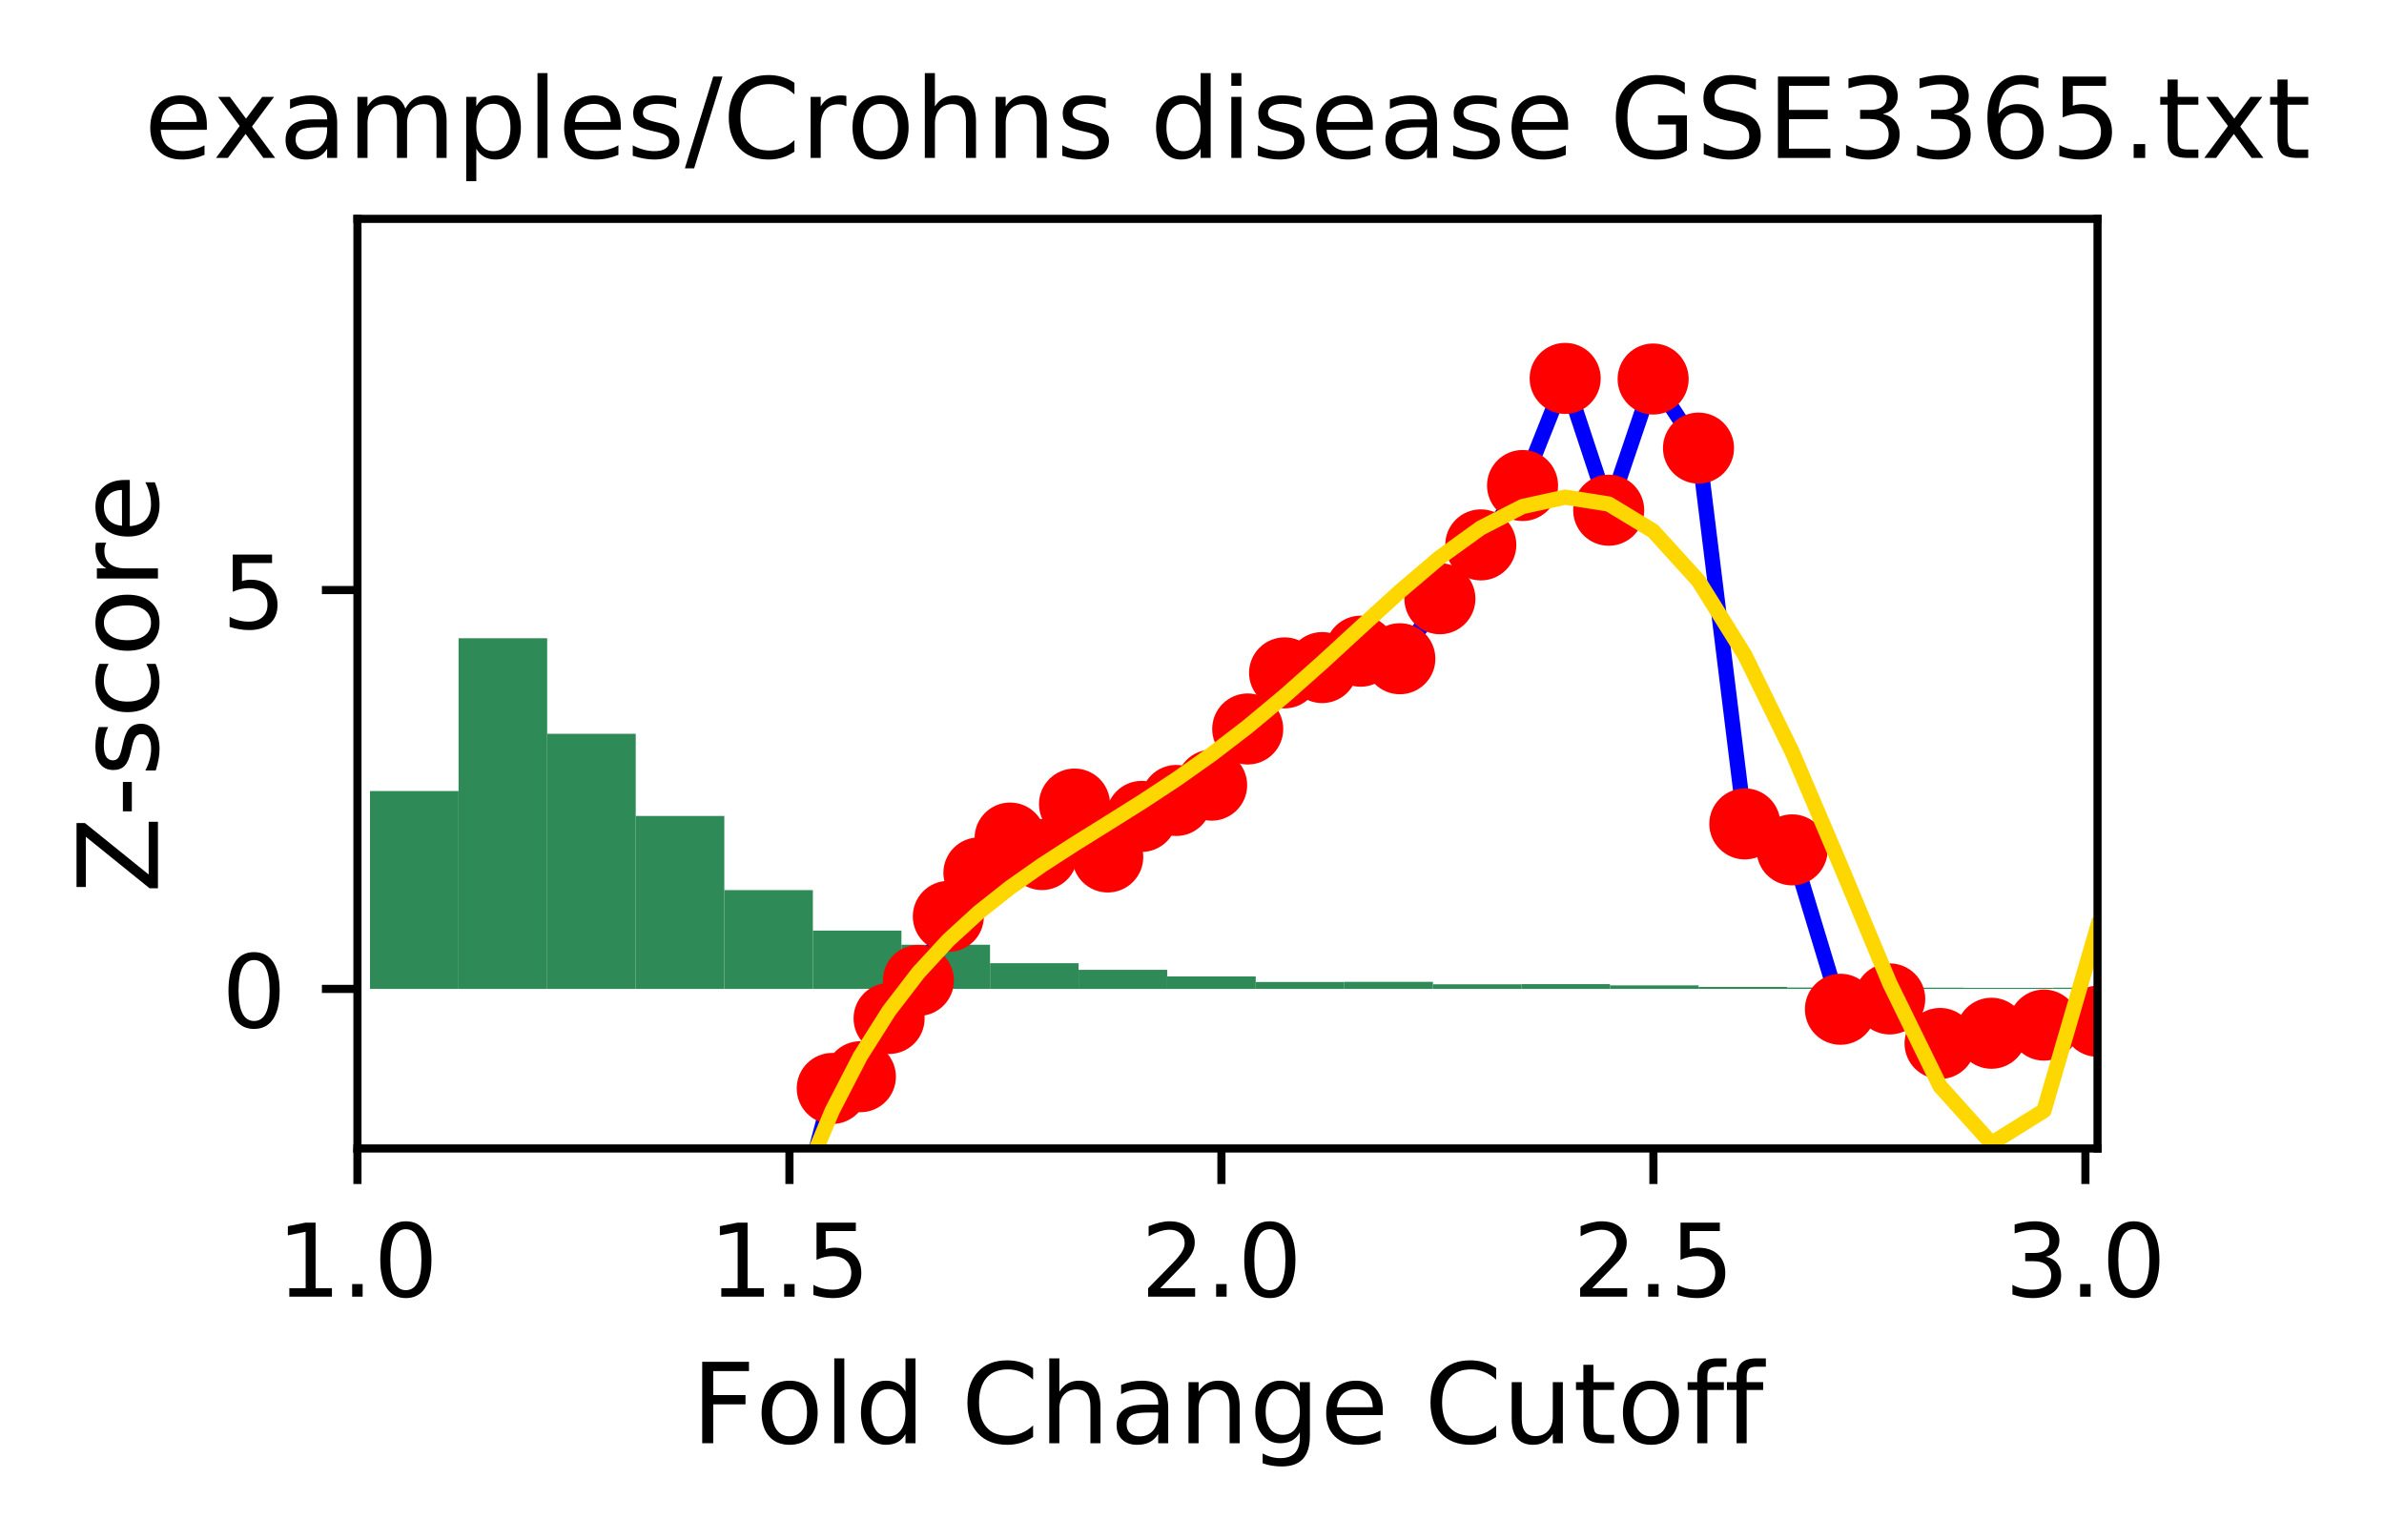 <?xml version="1.0" encoding="utf-8" standalone="no"?>
<!DOCTYPE svg PUBLIC "-//W3C//DTD SVG 1.1//EN"
  "http://www.w3.org/Graphics/SVG/1.1/DTD/svg11.dtd">
<!-- Created with matplotlib (https://matplotlib.org/) -->
<svg height="151.651pt" version="1.1" viewBox="0 0 234.824 151.651" width="234.824pt" xmlns="http://www.w3.org/2000/svg" xmlns:xlink="http://www.w3.org/1999/xlink">
 <defs>
  <style type="text/css">
*{stroke-linecap:butt;stroke-linejoin:round;}
  </style>
 </defs>
 <g id="figure_1">
  <g id="patch_1">
   <path d="M 0 151.651 
L 234.824 151.651 
L 234.824 0 
L 0 0 
z
" style="fill:#ffffff;"/>
  </g>
  <g id="axes_1">
   <g id="patch_2">
    <path d="M 35.208 113.127 
L 206.607 113.127 
L 206.607 21.558 
L 35.208 21.558 
z
" style="fill:#ffffff;"/>
   </g>
   <g id="patch_3">
    <path clip-path="url(#p50ce9da51a)" d="M 36.446 97.411 
L 45.17 97.411 
L 45.17 77.92 
L 36.446 77.92 
z
" style="fill:#2e8b57;"/>
   </g>
   <g id="patch_4">
    <path clip-path="url(#p50ce9da51a)" d="M 45.17 97.411 
L 53.895 97.411 
L 53.895 62.87 
L 45.17 62.87 
z
" style="fill:#2e8b57;"/>
   </g>
   <g id="patch_5">
    <path clip-path="url(#p50ce9da51a)" d="M 53.895 97.411 
L 62.619 97.411 
L 62.619 72.282 
L 53.895 72.282 
z
" style="fill:#2e8b57;"/>
   </g>
   <g id="patch_6">
    <path clip-path="url(#p50ce9da51a)" d="M 62.619 97.411 
L 71.344 97.411 
L 71.344 80.375 
L 62.619 80.375 
z
" style="fill:#2e8b57;"/>
   </g>
   <g id="patch_7">
    <path clip-path="url(#p50ce9da51a)" d="M 71.344 97.411 
L 80.068 97.411 
L 80.068 87.681 
L 71.344 87.681 
z
" style="fill:#2e8b57;"/>
   </g>
   <g id="patch_8">
    <path clip-path="url(#p50ce9da51a)" d="M 80.068 97.411 
L 88.792 97.411 
L 88.792 91.667 
L 80.068 91.667 
z
" style="fill:#2e8b57;"/>
   </g>
   <g id="patch_9">
    <path clip-path="url(#p50ce9da51a)" d="M 88.792 97.411 
L 97.517 97.411 
L 97.517 93.061 
L 88.792 93.061 
z
" style="fill:#2e8b57;"/>
   </g>
   <g id="patch_10">
    <path clip-path="url(#p50ce9da51a)" d="M 97.517 97.411 
L 106.241 97.411 
L 106.241 94.88 
L 97.517 94.88 
z
" style="fill:#2e8b57;"/>
   </g>
   <g id="patch_11">
    <path clip-path="url(#p50ce9da51a)" d="M 106.241 97.411 
L 114.966 97.411 
L 114.966 95.532 
L 106.241 95.532 
z
" style="fill:#2e8b57;"/>
   </g>
   <g id="patch_12">
    <path clip-path="url(#p50ce9da51a)" d="M 114.966 97.411 
L 123.69 97.411 
L 123.69 96.184 
L 114.966 96.184 
z
" style="fill:#2e8b57;"/>
   </g>
   <g id="patch_13">
    <path clip-path="url(#p50ce9da51a)" d="M 123.69 97.411 
L 132.414 97.411 
L 132.414 96.729 
L 123.69 96.729 
z
" style="fill:#2e8b57;"/>
   </g>
   <g id="patch_14">
    <path clip-path="url(#p50ce9da51a)" d="M 132.414 97.411 
L 141.139 97.411 
L 141.139 96.714 
L 132.414 96.714 
z
" style="fill:#2e8b57;"/>
   </g>
   <g id="patch_15">
    <path clip-path="url(#p50ce9da51a)" d="M 141.139 97.411 
L 149.863 97.411 
L 149.863 96.957 
L 141.139 96.957 
z
" style="fill:#2e8b57;"/>
   </g>
   <g id="patch_16">
    <path clip-path="url(#p50ce9da51a)" d="M 149.863 97.411 
L 158.588 97.411 
L 158.588 96.941 
L 149.863 96.941 
z
" style="fill:#2e8b57;"/>
   </g>
   <g id="patch_17">
    <path clip-path="url(#p50ce9da51a)" d="M 158.588 97.411 
L 167.312 97.411 
L 167.312 97.063 
L 158.588 97.063 
z
" style="fill:#2e8b57;"/>
   </g>
   <g id="patch_18">
    <path clip-path="url(#p50ce9da51a)" d="M 167.312 97.411 
L 176.037 97.411 
L 176.037 97.214 
L 167.312 97.214 
z
" style="fill:#2e8b57;"/>
   </g>
   <g id="patch_19">
    <path clip-path="url(#p50ce9da51a)" d="M 176.037 97.411 
L 184.761 97.411 
L 184.761 97.275 
L 176.037 97.275 
z
" style="fill:#2e8b57;"/>
   </g>
   <g id="patch_20">
    <path clip-path="url(#p50ce9da51a)" d="M 184.761 97.411 
L 193.485 97.411 
L 193.485 97.29 
L 184.761 97.29 
z
" style="fill:#2e8b57;"/>
   </g>
   <g id="patch_21">
    <path clip-path="url(#p50ce9da51a)" d="M 193.485 97.411 
L 202.21 97.411 
L 202.21 97.305 
L 193.485 97.305 
z
" style="fill:#2e8b57;"/>
   </g>
   <g id="patch_22">
    <path clip-path="url(#p50ce9da51a)" d="M 202.21 97.411 
L 210.934 97.411 
L 210.934 97.29 
L 202.21 97.29 
z
" style="fill:#2e8b57;"/>
   </g>
   <g id="patch_23">
    <path clip-path="url(#p50ce9da51a)" d="M 210.934 97.411 
L 219.659 97.411 
L 219.659 97.351 
L 210.934 97.351 
z
" style="fill:#2e8b57;"/>
   </g>
   <g id="patch_24">
    <path clip-path="url(#p50ce9da51a)" d="M 219.659 97.411 
L 228.383 97.411 
L 228.383 97.275 
L 219.659 97.275 
z
" style="fill:#2e8b57;"/>
   </g>
   <g id="patch_25">
    <path clip-path="url(#p50ce9da51a)" d="M 228.383 97.411 
L 237.107 97.411 
L 237.107 97.32 
L 228.383 97.32 
z
" style="fill:#2e8b57;"/>
   </g>
   <g id="patch_26">
    <path clip-path="url(#p50ce9da51a)" d="M 237.107 97.411 
L 245.832 97.411 
L 245.832 97.381 
L 237.107 97.381 
z
" style="fill:#2e8b57;"/>
   </g>
   <g id="patch_27">
    <path clip-path="url(#p50ce9da51a)" d="M 245.832 97.411 
L 254.556 97.411 
L 254.556 97.366 
L 245.832 97.366 
z
" style="fill:#2e8b57;"/>
   </g>
   <g id="patch_28">
    <path clip-path="url(#p50ce9da51a)" d="M 254.556 97.411 
L 263.281 97.411 
L 263.281 97.366 
L 254.556 97.366 
z
" style="fill:#2e8b57;"/>
   </g>
   <g id="patch_29">
    <path clip-path="url(#p50ce9da51a)" d="M 263.281 97.411 
L 272.005 97.411 
L 272.005 97.396 
L 263.281 97.396 
z
" style="fill:#2e8b57;"/>
   </g>
   <g id="patch_30">
    <path clip-path="url(#p50ce9da51a)" d="M 272.005 97.411 
L 280.729 97.411 
L 280.729 97.351 
L 272.005 97.351 
z
" style="fill:#2e8b57;"/>
   </g>
   <g id="patch_31">
    <path clip-path="url(#p50ce9da51a)" d="M 280.729 97.411 
L 289.454 97.411 
L 289.454 97.411 
L 280.729 97.411 
z
" style="fill:#2e8b57;"/>
   </g>
   <g id="patch_32">
    <path clip-path="url(#p50ce9da51a)" d="M 289.454 97.411 
L 298.178 97.411 
L 298.178 97.411 
L 289.454 97.411 
z
" style="fill:#2e8b57;"/>
   </g>
   <g id="patch_33">
    <path clip-path="url(#p50ce9da51a)" d="M 298.178 97.411 
L 306.903 97.411 
L 306.903 97.396 
L 298.178 97.396 
z
" style="fill:#2e8b57;"/>
   </g>
   <g id="patch_34">
    <path clip-path="url(#p50ce9da51a)" d="M 306.903 97.411 
L 315.627 97.411 
L 315.627 97.366 
L 306.903 97.366 
z
" style="fill:#2e8b57;"/>
   </g>
   <g id="patch_35">
    <path clip-path="url(#p50ce9da51a)" d="M 315.627 97.411 
L 324.352 97.411 
L 324.352 97.396 
L 315.627 97.396 
z
" style="fill:#2e8b57;"/>
   </g>
   <g id="patch_36">
    <path clip-path="url(#p50ce9da51a)" d="M 324.352 97.411 
L 333.076 97.411 
L 333.076 97.381 
L 324.352 97.381 
z
" style="fill:#2e8b57;"/>
   </g>
   <g id="patch_37">
    <path clip-path="url(#p50ce9da51a)" d="M 333.076 97.411 
L 341.8 97.411 
L 341.8 97.396 
L 333.076 97.396 
z
" style="fill:#2e8b57;"/>
   </g>
   <g id="patch_38">
    <path clip-path="url(#p50ce9da51a)" d="M 341.8 97.411 
L 350.525 97.411 
L 350.525 97.411 
L 341.8 97.411 
z
" style="fill:#2e8b57;"/>
   </g>
   <g id="patch_39">
    <path clip-path="url(#p50ce9da51a)" d="M 350.525 97.411 
L 359.249 97.411 
L 359.249 97.396 
L 350.525 97.396 
z
" style="fill:#2e8b57;"/>
   </g>
   <g id="patch_40">
    <path clip-path="url(#p50ce9da51a)" d="M 359.249 97.411 
L 367.974 97.411 
L 367.974 97.381 
L 359.249 97.381 
z
" style="fill:#2e8b57;"/>
   </g>
   <g id="patch_41">
    <path clip-path="url(#p50ce9da51a)" d="M 367.974 97.411 
L 376.698 97.411 
L 376.698 97.411 
L 367.974 97.411 
z
" style="fill:#2e8b57;"/>
   </g>
   <g id="patch_42">
    <path clip-path="url(#p50ce9da51a)" d="M 376.698 97.411 
L 385.422 97.411 
L 385.422 97.411 
L 376.698 97.411 
z
" style="fill:#2e8b57;"/>
   </g>
   <g id="patch_43">
    <path clip-path="url(#p50ce9da51a)" d="M 385.422 97.411 
L 394.147 97.411 
L 394.147 97.411 
L 385.422 97.411 
z
" style="fill:#2e8b57;"/>
   </g>
   <g id="patch_44">
    <path clip-path="url(#p50ce9da51a)" d="M 394.147 97.411 
L 402.871 97.411 
L 402.871 97.411 
L 394.147 97.411 
z
" style="fill:#2e8b57;"/>
   </g>
   <g id="patch_45">
    <path clip-path="url(#p50ce9da51a)" d="M 402.871 97.411 
L 411.596 97.411 
L 411.596 97.381 
L 402.871 97.381 
z
" style="fill:#2e8b57;"/>
   </g>
   <g id="patch_46">
    <path clip-path="url(#p50ce9da51a)" d="M 411.596 97.411 
L 420.32 97.411 
L 420.32 97.411 
L 411.596 97.411 
z
" style="fill:#2e8b57;"/>
   </g>
   <g id="patch_47">
    <path clip-path="url(#p50ce9da51a)" d="M 420.32 97.411 
L 429.044 97.411 
L 429.044 97.411 
L 420.32 97.411 
z
" style="fill:#2e8b57;"/>
   </g>
   <g id="patch_48">
    <path clip-path="url(#p50ce9da51a)" d="M 429.044 97.411 
L 437.769 97.411 
L 437.769 97.396 
L 429.044 97.396 
z
" style="fill:#2e8b57;"/>
   </g>
   <g id="patch_49">
    <path clip-path="url(#p50ce9da51a)" d="M 437.769 97.411 
L 446.493 97.411 
L 446.493 97.411 
L 437.769 97.411 
z
" style="fill:#2e8b57;"/>
   </g>
   <g id="patch_50">
    <path clip-path="url(#p50ce9da51a)" d="M 446.493 97.411 
L 455.218 97.411 
L 455.218 97.411 
L 446.493 97.411 
z
" style="fill:#2e8b57;"/>
   </g>
   <g id="patch_51">
    <path clip-path="url(#p50ce9da51a)" d="M 455.218 97.411 
L 463.942 97.411 
L 463.942 97.396 
L 455.218 97.396 
z
" style="fill:#2e8b57;"/>
   </g>
   <g id="patch_52">
    <path clip-path="url(#p50ce9da51a)" d="M 463.942 97.411 
L 472.667 97.411 
L 472.667 97.411 
L 463.942 97.411 
z
" style="fill:#2e8b57;"/>
   </g>
   <g id="patch_53">
    <path clip-path="url(#p50ce9da51a)" d="M 472.667 97.411 
L 481.391 97.411 
L 481.391 97.411 
L 472.667 97.411 
z
" style="fill:#2e8b57;"/>
   </g>
   <g id="patch_54">
    <path clip-path="url(#p50ce9da51a)" d="M 481.391 97.411 
L 490.115 97.411 
L 490.115 97.411 
L 481.391 97.411 
z
" style="fill:#2e8b57;"/>
   </g>
   <g id="patch_55">
    <path clip-path="url(#p50ce9da51a)" d="M 490.115 97.411 
L 498.84 97.411 
L 498.84 97.411 
L 490.115 97.411 
z
" style="fill:#2e8b57;"/>
   </g>
   <g id="patch_56">
    <path clip-path="url(#p50ce9da51a)" d="M 498.84 97.411 
L 507.564 97.411 
L 507.564 97.411 
L 498.84 97.411 
z
" style="fill:#2e8b57;"/>
   </g>
   <g id="patch_57">
    <path clip-path="url(#p50ce9da51a)" d="M 507.564 97.411 
L 516.289 97.411 
L 516.289 97.411 
L 507.564 97.411 
z
" style="fill:#2e8b57;"/>
   </g>
   <g id="patch_58">
    <path clip-path="url(#p50ce9da51a)" d="M 516.289 97.411 
L 525.013 97.411 
L 525.013 97.411 
L 516.289 97.411 
z
" style="fill:#2e8b57;"/>
   </g>
   <g id="patch_59">
    <path clip-path="url(#p50ce9da51a)" d="M 525.013 97.411 
L 533.737 97.411 
L 533.737 97.411 
L 525.013 97.411 
z
" style="fill:#2e8b57;"/>
   </g>
   <g id="patch_60">
    <path clip-path="url(#p50ce9da51a)" d="M 533.737 97.411 
L 542.462 97.411 
L 542.462 97.411 
L 533.737 97.411 
z
" style="fill:#2e8b57;"/>
   </g>
   <g id="patch_61">
    <path clip-path="url(#p50ce9da51a)" d="M 542.462 97.411 
L 551.186 97.411 
L 551.186 97.411 
L 542.462 97.411 
z
" style="fill:#2e8b57;"/>
   </g>
   <g id="patch_62">
    <path clip-path="url(#p50ce9da51a)" d="M 551.186 97.411 
L 559.911 97.411 
L 559.911 97.411 
L 551.186 97.411 
z
" style="fill:#2e8b57;"/>
   </g>
   <g id="patch_63">
    <path clip-path="url(#p50ce9da51a)" d="M 559.911 97.411 
L 568.635 97.411 
L 568.635 97.411 
L 559.911 97.411 
z
" style="fill:#2e8b57;"/>
   </g>
   <g id="patch_64">
    <path clip-path="url(#p50ce9da51a)" d="M 568.635 97.411 
L 577.359 97.411 
L 577.359 97.411 
L 568.635 97.411 
z
" style="fill:#2e8b57;"/>
   </g>
   <g id="patch_65">
    <path clip-path="url(#p50ce9da51a)" d="M 577.359 97.411 
L 586.084 97.411 
L 586.084 97.411 
L 577.359 97.411 
z
" style="fill:#2e8b57;"/>
   </g>
   <g id="patch_66">
    <path clip-path="url(#p50ce9da51a)" d="M 586.084 97.411 
L 594.808 97.411 
L 594.808 97.411 
L 586.084 97.411 
z
" style="fill:#2e8b57;"/>
   </g>
   <g id="patch_67">
    <path clip-path="url(#p50ce9da51a)" d="M 594.808 97.411 
L 603.533 97.411 
L 603.533 97.411 
L 594.808 97.411 
z
" style="fill:#2e8b57;"/>
   </g>
   <g id="patch_68">
    <path clip-path="url(#p50ce9da51a)" d="M 603.533 97.411 
L 612.257 97.411 
L 612.257 97.411 
L 603.533 97.411 
z
" style="fill:#2e8b57;"/>
   </g>
   <g id="patch_69">
    <path clip-path="url(#p50ce9da51a)" d="M 612.257 97.411 
L 620.982 97.411 
L 620.982 97.411 
L 612.257 97.411 
z
" style="fill:#2e8b57;"/>
   </g>
   <g id="patch_70">
    <path clip-path="url(#p50ce9da51a)" d="M 620.982 97.411 
L 629.706 97.411 
L 629.706 97.411 
L 620.982 97.411 
z
" style="fill:#2e8b57;"/>
   </g>
   <g id="patch_71">
    <path clip-path="url(#p50ce9da51a)" d="M 629.706 97.411 
L 638.43 97.411 
L 638.43 97.411 
L 629.706 97.411 
z
" style="fill:#2e8b57;"/>
   </g>
   <g id="patch_72">
    <path clip-path="url(#p50ce9da51a)" d="M 638.43 97.411 
L 647.155 97.411 
L 647.155 97.411 
L 638.43 97.411 
z
" style="fill:#2e8b57;"/>
   </g>
   <g id="patch_73">
    <path clip-path="url(#p50ce9da51a)" d="M 647.155 97.411 
L 655.879 97.411 
L 655.879 97.411 
L 647.155 97.411 
z
" style="fill:#2e8b57;"/>
   </g>
   <g id="patch_74">
    <path clip-path="url(#p50ce9da51a)" d="M 655.879 97.411 
L 664.604 97.411 
L 664.604 97.411 
L 655.879 97.411 
z
" style="fill:#2e8b57;"/>
   </g>
   <g id="patch_75">
    <path clip-path="url(#p50ce9da51a)" d="M 664.604 97.411 
L 673.328 97.411 
L 673.328 97.411 
L 664.604 97.411 
z
" style="fill:#2e8b57;"/>
   </g>
   <g id="patch_76">
    <path clip-path="url(#p50ce9da51a)" d="M 673.328 97.411 
L 682.052 97.411 
L 682.052 97.411 
L 673.328 97.411 
z
" style="fill:#2e8b57;"/>
   </g>
   <g id="patch_77">
    <path clip-path="url(#p50ce9da51a)" d="M 682.052 97.411 
L 690.777 97.411 
L 690.777 97.411 
L 682.052 97.411 
z
" style="fill:#2e8b57;"/>
   </g>
   <g id="patch_78">
    <path clip-path="url(#p50ce9da51a)" d="M 690.777 97.411 
L 699.501 97.411 
L 699.501 97.411 
L 690.777 97.411 
z
" style="fill:#2e8b57;"/>
   </g>
   <g id="patch_79">
    <path clip-path="url(#p50ce9da51a)" d="M 699.501 97.411 
L 708.226 97.411 
L 708.226 97.411 
L 699.501 97.411 
z
" style="fill:#2e8b57;"/>
   </g>
   <g id="patch_80">
    <path clip-path="url(#p50ce9da51a)" d="M 708.226 97.411 
L 716.95 97.411 
L 716.95 97.411 
L 708.226 97.411 
z
" style="fill:#2e8b57;"/>
   </g>
   <g id="patch_81">
    <path clip-path="url(#p50ce9da51a)" d="M 716.95 97.411 
L 725.675 97.411 
L 725.675 97.411 
L 716.95 97.411 
z
" style="fill:#2e8b57;"/>
   </g>
   <g id="patch_82">
    <path clip-path="url(#p50ce9da51a)" d="M 725.675 97.411 
L 734.399 97.411 
L 734.399 97.411 
L 725.675 97.411 
z
" style="fill:#2e8b57;"/>
   </g>
   <g id="patch_83">
    <path clip-path="url(#p50ce9da51a)" d="M 734.399 97.411 
L 743.123 97.411 
L 743.123 97.411 
L 734.399 97.411 
z
" style="fill:#2e8b57;"/>
   </g>
   <g id="patch_84">
    <path clip-path="url(#p50ce9da51a)" d="M 743.123 97.411 
L 751.848 97.411 
L 751.848 97.411 
L 743.123 97.411 
z
" style="fill:#2e8b57;"/>
   </g>
   <g id="patch_85">
    <path clip-path="url(#p50ce9da51a)" d="M 751.848 97.411 
L 760.572 97.411 
L 760.572 97.411 
L 751.848 97.411 
z
" style="fill:#2e8b57;"/>
   </g>
   <g id="patch_86">
    <path clip-path="url(#p50ce9da51a)" d="M 760.572 97.411 
L 769.297 97.411 
L 769.297 97.411 
L 760.572 97.411 
z
" style="fill:#2e8b57;"/>
   </g>
   <g id="patch_87">
    <path clip-path="url(#p50ce9da51a)" d="M 769.297 97.411 
L 778.021 97.411 
L 778.021 97.411 
L 769.297 97.411 
z
" style="fill:#2e8b57;"/>
   </g>
   <g id="patch_88">
    <path clip-path="url(#p50ce9da51a)" d="M 778.021 97.411 
L 786.745 97.411 
L 786.745 97.411 
L 778.021 97.411 
z
" style="fill:#2e8b57;"/>
   </g>
   <g id="patch_89">
    <path clip-path="url(#p50ce9da51a)" d="M 786.745 97.411 
L 795.47 97.411 
L 795.47 97.411 
L 786.745 97.411 
z
" style="fill:#2e8b57;"/>
   </g>
   <g id="patch_90">
    <path clip-path="url(#p50ce9da51a)" d="M 795.47 97.411 
L 804.194 97.411 
L 804.194 97.411 
L 795.47 97.411 
z
" style="fill:#2e8b57;"/>
   </g>
   <g id="patch_91">
    <path clip-path="url(#p50ce9da51a)" d="M 804.194 97.411 
L 812.919 97.411 
L 812.919 97.411 
L 804.194 97.411 
z
" style="fill:#2e8b57;"/>
   </g>
   <g id="patch_92">
    <path clip-path="url(#p50ce9da51a)" d="M 812.919 97.411 
L 821.643 97.411 
L 821.643 97.411 
L 812.919 97.411 
z
" style="fill:#2e8b57;"/>
   </g>
   <g id="patch_93">
    <path clip-path="url(#p50ce9da51a)" d="M 821.643 97.411 
L 830.367 97.411 
L 830.367 97.411 
L 821.643 97.411 
z
" style="fill:#2e8b57;"/>
   </g>
   <g id="patch_94">
    <path clip-path="url(#p50ce9da51a)" d="M 830.367 97.411 
L 839.092 97.411 
L 839.092 97.411 
L 830.367 97.411 
z
" style="fill:#2e8b57;"/>
   </g>
   <g id="patch_95">
    <path clip-path="url(#p50ce9da51a)" d="M 839.092 97.411 
L 847.816 97.411 
L 847.816 97.411 
L 839.092 97.411 
z
" style="fill:#2e8b57;"/>
   </g>
   <g id="patch_96">
    <path clip-path="url(#p50ce9da51a)" d="M 847.816 97.411 
L 856.541 97.411 
L 856.541 97.411 
L 847.816 97.411 
z
" style="fill:#2e8b57;"/>
   </g>
   <g id="patch_97">
    <path clip-path="url(#p50ce9da51a)" d="M 856.541 97.411 
L 865.265 97.411 
L 865.265 97.411 
L 856.541 97.411 
z
" style="fill:#2e8b57;"/>
   </g>
   <g id="patch_98">
    <path clip-path="url(#p50ce9da51a)" d="M 865.265 97.411 
L 873.99 97.411 
L 873.99 97.411 
L 865.265 97.411 
z
" style="fill:#2e8b57;"/>
   </g>
   <g id="patch_99">
    <path clip-path="url(#p50ce9da51a)" d="M 873.99 97.411 
L 882.714 97.411 
L 882.714 97.411 
L 873.99 97.411 
z
" style="fill:#2e8b57;"/>
   </g>
   <g id="patch_100">
    <path clip-path="url(#p50ce9da51a)" d="M 882.714 97.411 
L 891.438 97.411 
L 891.438 97.411 
L 882.714 97.411 
z
" style="fill:#2e8b57;"/>
   </g>
   <g id="patch_101">
    <path clip-path="url(#p50ce9da51a)" d="M 891.438 97.411 
L 900.163 97.411 
L 900.163 97.411 
L 891.438 97.411 
z
" style="fill:#2e8b57;"/>
   </g>
   <g id="patch_102">
    <path clip-path="url(#p50ce9da51a)" d="M 900.163 97.411 
L 908.887 97.411 
L 908.887 97.396 
L 900.163 97.396 
z
" style="fill:#2e8b57;"/>
   </g>
   <g id="matplotlib.axis_1">
    <g id="xtick_1">
     <g id="line2d_1">
      <defs>
       <path d="M 0 0 
L 0 3.5 
" id="m79133523a5" style="stroke:#000000;stroke-width:0.8;"/>
      </defs>
      <g>
       <use style="stroke:#000000;stroke-width:0.8;" x="35.208" xlink:href="#m79133523a5" y="113.127"/>
      </g>
     </g>
     <g id="text_1">
      <!-- 1.0 -->
      <defs>
       <path d="M 12.406 8.297 
L 28.516 8.297 
L 28.516 63.922 
L 10.984 60.406 
L 10.984 69.391 
L 28.422 72.906 
L 38.281 72.906 
L 38.281 8.297 
L 54.391 8.297 
L 54.391 0 
L 12.406 0 
z
" id="DejaVuSans-49"/>
       <path d="M 10.688 12.406 
L 21 12.406 
L 21 0 
L 10.688 0 
z
" id="DejaVuSans-46"/>
       <path d="M 31.781 66.406 
Q 24.172 66.406 20.328 58.906 
Q 16.5 51.422 16.5 36.375 
Q 16.5 21.391 20.328 13.891 
Q 24.172 6.391 31.781 6.391 
Q 39.453 6.391 43.281 13.891 
Q 47.125 21.391 47.125 36.375 
Q 47.125 51.422 43.281 58.906 
Q 39.453 66.406 31.781 66.406 
z
M 31.781 74.219 
Q 44.047 74.219 50.516 64.516 
Q 56.984 54.828 56.984 36.375 
Q 56.984 17.969 50.516 8.266 
Q 44.047 -1.422 31.781 -1.422 
Q 19.531 -1.422 13.062 8.266 
Q 6.594 17.969 6.594 36.375 
Q 6.594 54.828 13.062 64.516 
Q 19.531 74.219 31.781 74.219 
z
" id="DejaVuSans-48"/>
      </defs>
      <g transform="translate(27.257 127.725)scale(0.1 -0.1)">
       <use xlink:href="#DejaVuSans-49"/>
       <use x="63.623" xlink:href="#DejaVuSans-46"/>
       <use x="95.41" xlink:href="#DejaVuSans-48"/>
      </g>
     </g>
    </g>
    <g id="xtick_2">
     <g id="line2d_2">
      <g>
       <use style="stroke:#000000;stroke-width:0.8;" x="77.76" xlink:href="#m79133523a5" y="113.127"/>
      </g>
     </g>
     <g id="text_2">
      <!-- 1.5 -->
      <defs>
       <path d="M 10.797 72.906 
L 49.516 72.906 
L 49.516 64.594 
L 19.828 64.594 
L 19.828 46.734 
Q 21.969 47.469 24.109 47.828 
Q 26.266 48.188 28.422 48.188 
Q 40.625 48.188 47.75 41.5 
Q 54.891 34.812 54.891 23.391 
Q 54.891 11.625 47.562 5.094 
Q 40.234 -1.422 26.906 -1.422 
Q 22.312 -1.422 17.547 -0.641 
Q 12.797 0.141 7.719 1.703 
L 7.719 11.625 
Q 12.109 9.234 16.797 8.062 
Q 21.484 6.891 26.703 6.891 
Q 35.156 6.891 40.078 11.328 
Q 45.016 15.766 45.016 23.391 
Q 45.016 31 40.078 35.438 
Q 35.156 39.891 26.703 39.891 
Q 22.75 39.891 18.812 39.016 
Q 14.891 38.141 10.797 36.281 
z
" id="DejaVuSans-53"/>
      </defs>
      <g transform="translate(69.808 127.725)scale(0.1 -0.1)">
       <use xlink:href="#DejaVuSans-49"/>
       <use x="63.623" xlink:href="#DejaVuSans-46"/>
       <use x="95.41" xlink:href="#DejaVuSans-53"/>
      </g>
     </g>
    </g>
    <g id="xtick_3">
     <g id="line2d_3">
      <g>
       <use style="stroke:#000000;stroke-width:0.8;" x="120.311" xlink:href="#m79133523a5" y="113.127"/>
      </g>
     </g>
     <g id="text_3">
      <!-- 2.0 -->
      <defs>
       <path d="M 19.188 8.297 
L 53.609 8.297 
L 53.609 0 
L 7.328 0 
L 7.328 8.297 
Q 12.938 14.109 22.625 23.891 
Q 32.328 33.688 34.812 36.531 
Q 39.547 41.844 41.422 45.531 
Q 43.312 49.219 43.312 52.781 
Q 43.312 58.594 39.234 62.25 
Q 35.156 65.922 28.609 65.922 
Q 23.969 65.922 18.812 64.312 
Q 13.672 62.703 7.812 59.422 
L 7.812 69.391 
Q 13.766 71.781 18.938 73 
Q 24.125 74.219 28.422 74.219 
Q 39.75 74.219 46.484 68.547 
Q 53.219 62.891 53.219 53.422 
Q 53.219 48.922 51.531 44.891 
Q 49.859 40.875 45.406 35.406 
Q 44.188 33.984 37.641 27.219 
Q 31.109 20.453 19.188 8.297 
z
" id="DejaVuSans-50"/>
      </defs>
      <g transform="translate(112.359 127.725)scale(0.1 -0.1)">
       <use xlink:href="#DejaVuSans-50"/>
       <use x="63.623" xlink:href="#DejaVuSans-46"/>
       <use x="95.41" xlink:href="#DejaVuSans-48"/>
      </g>
     </g>
    </g>
    <g id="xtick_4">
     <g id="line2d_4">
      <g>
       <use style="stroke:#000000;stroke-width:0.8;" x="162.862" xlink:href="#m79133523a5" y="113.127"/>
      </g>
     </g>
     <g id="text_4">
      <!-- 2.5 -->
      <g transform="translate(154.911 127.725)scale(0.1 -0.1)">
       <use xlink:href="#DejaVuSans-50"/>
       <use x="63.623" xlink:href="#DejaVuSans-46"/>
       <use x="95.41" xlink:href="#DejaVuSans-53"/>
      </g>
     </g>
    </g>
    <g id="xtick_5">
     <g id="line2d_5">
      <g>
       <use style="stroke:#000000;stroke-width:0.8;" x="205.413" xlink:href="#m79133523a5" y="113.127"/>
      </g>
     </g>
     <g id="text_5">
      <!-- 3.0 -->
      <defs>
       <path d="M 40.578 39.312 
Q 47.656 37.797 51.625 33 
Q 55.609 28.219 55.609 21.188 
Q 55.609 10.406 48.188 4.484 
Q 40.766 -1.422 27.094 -1.422 
Q 22.516 -1.422 17.656 -0.516 
Q 12.797 0.391 7.625 2.203 
L 7.625 11.719 
Q 11.719 9.328 16.594 8.109 
Q 21.484 6.891 26.812 6.891 
Q 36.078 6.891 40.938 10.547 
Q 45.797 14.203 45.797 21.188 
Q 45.797 27.641 41.281 31.266 
Q 36.766 34.906 28.719 34.906 
L 20.219 34.906 
L 20.219 43.016 
L 29.109 43.016 
Q 36.375 43.016 40.234 45.922 
Q 44.094 48.828 44.094 54.297 
Q 44.094 59.906 40.109 62.906 
Q 36.141 65.922 28.719 65.922 
Q 24.656 65.922 20.016 65.031 
Q 15.375 64.156 9.812 62.312 
L 9.812 71.094 
Q 15.438 72.656 20.344 73.438 
Q 25.25 74.219 29.594 74.219 
Q 40.828 74.219 47.359 69.109 
Q 53.906 64.016 53.906 55.328 
Q 53.906 49.266 50.438 45.094 
Q 46.969 40.922 40.578 39.312 
z
" id="DejaVuSans-51"/>
      </defs>
      <g transform="translate(197.462 127.725)scale(0.1 -0.1)">
       <use xlink:href="#DejaVuSans-51"/>
       <use x="63.623" xlink:href="#DejaVuSans-46"/>
       <use x="95.41" xlink:href="#DejaVuSans-48"/>
      </g>
     </g>
    </g>
    <g id="text_6">
     <!-- Fold Change Cutoff -->
     <defs>
      <path d="M 9.812 72.906 
L 51.703 72.906 
L 51.703 64.594 
L 19.672 64.594 
L 19.672 43.109 
L 48.578 43.109 
L 48.578 34.812 
L 19.672 34.812 
L 19.672 0 
L 9.812 0 
z
" id="DejaVuSans-70"/>
      <path d="M 30.609 48.391 
Q 23.391 48.391 19.188 42.75 
Q 14.984 37.109 14.984 27.297 
Q 14.984 17.484 19.156 11.844 
Q 23.344 6.203 30.609 6.203 
Q 37.797 6.203 41.984 11.859 
Q 46.188 17.531 46.188 27.297 
Q 46.188 37.016 41.984 42.703 
Q 37.797 48.391 30.609 48.391 
z
M 30.609 56 
Q 42.328 56 49.016 48.375 
Q 55.719 40.766 55.719 27.297 
Q 55.719 13.875 49.016 6.219 
Q 42.328 -1.422 30.609 -1.422 
Q 18.844 -1.422 12.172 6.219 
Q 5.516 13.875 5.516 27.297 
Q 5.516 40.766 12.172 48.375 
Q 18.844 56 30.609 56 
z
" id="DejaVuSans-111"/>
      <path d="M 9.422 75.984 
L 18.406 75.984 
L 18.406 0 
L 9.422 0 
z
" id="DejaVuSans-108"/>
      <path d="M 45.406 46.391 
L 45.406 75.984 
L 54.391 75.984 
L 54.391 0 
L 45.406 0 
L 45.406 8.203 
Q 42.578 3.328 38.25 0.953 
Q 33.938 -1.422 27.875 -1.422 
Q 17.969 -1.422 11.734 6.484 
Q 5.516 14.406 5.516 27.297 
Q 5.516 40.188 11.734 48.094 
Q 17.969 56 27.875 56 
Q 33.938 56 38.25 53.625 
Q 42.578 51.266 45.406 46.391 
z
M 14.797 27.297 
Q 14.797 17.391 18.875 11.75 
Q 22.953 6.109 30.078 6.109 
Q 37.203 6.109 41.297 11.75 
Q 45.406 17.391 45.406 27.297 
Q 45.406 37.203 41.297 42.844 
Q 37.203 48.484 30.078 48.484 
Q 22.953 48.484 18.875 42.844 
Q 14.797 37.203 14.797 27.297 
z
" id="DejaVuSans-100"/>
      <path id="DejaVuSans-32"/>
      <path d="M 64.406 67.281 
L 64.406 56.891 
Q 59.422 61.531 53.781 63.812 
Q 48.141 66.109 41.797 66.109 
Q 29.297 66.109 22.656 58.469 
Q 16.016 50.828 16.016 36.375 
Q 16.016 21.969 22.656 14.328 
Q 29.297 6.688 41.797 6.688 
Q 48.141 6.688 53.781 8.984 
Q 59.422 11.281 64.406 15.922 
L 64.406 5.609 
Q 59.234 2.094 53.438 0.328 
Q 47.656 -1.422 41.219 -1.422 
Q 24.656 -1.422 15.125 8.703 
Q 5.609 18.844 5.609 36.375 
Q 5.609 53.953 15.125 64.078 
Q 24.656 74.219 41.219 74.219 
Q 47.75 74.219 53.531 72.484 
Q 59.328 70.75 64.406 67.281 
z
" id="DejaVuSans-67"/>
      <path d="M 54.891 33.016 
L 54.891 0 
L 45.906 0 
L 45.906 32.719 
Q 45.906 40.484 42.875 44.328 
Q 39.844 48.188 33.797 48.188 
Q 26.516 48.188 22.312 43.547 
Q 18.109 38.922 18.109 30.906 
L 18.109 0 
L 9.078 0 
L 9.078 75.984 
L 18.109 75.984 
L 18.109 46.188 
Q 21.344 51.125 25.703 53.562 
Q 30.078 56 35.797 56 
Q 45.219 56 50.047 50.172 
Q 54.891 44.344 54.891 33.016 
z
" id="DejaVuSans-104"/>
      <path d="M 34.281 27.484 
Q 23.391 27.484 19.188 25 
Q 14.984 22.516 14.984 16.5 
Q 14.984 11.719 18.141 8.906 
Q 21.297 6.109 26.703 6.109 
Q 34.188 6.109 38.703 11.406 
Q 43.219 16.703 43.219 25.484 
L 43.219 27.484 
z
M 52.203 31.203 
L 52.203 0 
L 43.219 0 
L 43.219 8.297 
Q 40.141 3.328 35.547 0.953 
Q 30.953 -1.422 24.312 -1.422 
Q 15.922 -1.422 10.953 3.297 
Q 6 8.016 6 15.922 
Q 6 25.141 12.172 29.828 
Q 18.359 34.516 30.609 34.516 
L 43.219 34.516 
L 43.219 35.406 
Q 43.219 41.609 39.141 45 
Q 35.062 48.391 27.688 48.391 
Q 23 48.391 18.547 47.266 
Q 14.109 46.141 10.016 43.891 
L 10.016 52.203 
Q 14.938 54.109 19.578 55.047 
Q 24.219 56 28.609 56 
Q 40.484 56 46.344 49.844 
Q 52.203 43.703 52.203 31.203 
z
" id="DejaVuSans-97"/>
      <path d="M 54.891 33.016 
L 54.891 0 
L 45.906 0 
L 45.906 32.719 
Q 45.906 40.484 42.875 44.328 
Q 39.844 48.188 33.797 48.188 
Q 26.516 48.188 22.312 43.547 
Q 18.109 38.922 18.109 30.906 
L 18.109 0 
L 9.078 0 
L 9.078 54.688 
L 18.109 54.688 
L 18.109 46.188 
Q 21.344 51.125 25.703 53.562 
Q 30.078 56 35.797 56 
Q 45.219 56 50.047 50.172 
Q 54.891 44.344 54.891 33.016 
z
" id="DejaVuSans-110"/>
      <path d="M 45.406 27.984 
Q 45.406 37.75 41.375 43.109 
Q 37.359 48.484 30.078 48.484 
Q 22.859 48.484 18.828 43.109 
Q 14.797 37.75 14.797 27.984 
Q 14.797 18.266 18.828 12.891 
Q 22.859 7.516 30.078 7.516 
Q 37.359 7.516 41.375 12.891 
Q 45.406 18.266 45.406 27.984 
z
M 54.391 6.781 
Q 54.391 -7.172 48.188 -13.984 
Q 42 -20.797 29.203 -20.797 
Q 24.469 -20.797 20.266 -20.094 
Q 16.062 -19.391 12.109 -17.922 
L 12.109 -9.188 
Q 16.062 -11.328 19.922 -12.344 
Q 23.781 -13.375 27.781 -13.375 
Q 36.625 -13.375 41.016 -8.766 
Q 45.406 -4.156 45.406 5.172 
L 45.406 9.625 
Q 42.625 4.781 38.281 2.391 
Q 33.938 0 27.875 0 
Q 17.828 0 11.672 7.656 
Q 5.516 15.328 5.516 27.984 
Q 5.516 40.672 11.672 48.328 
Q 17.828 56 27.875 56 
Q 33.938 56 38.281 53.609 
Q 42.625 51.219 45.406 46.391 
L 45.406 54.688 
L 54.391 54.688 
z
" id="DejaVuSans-103"/>
      <path d="M 56.203 29.594 
L 56.203 25.203 
L 14.891 25.203 
Q 15.484 15.922 20.484 11.062 
Q 25.484 6.203 34.422 6.203 
Q 39.594 6.203 44.453 7.469 
Q 49.312 8.734 54.109 11.281 
L 54.109 2.781 
Q 49.266 0.734 44.188 -0.344 
Q 39.109 -1.422 33.891 -1.422 
Q 20.797 -1.422 13.156 6.188 
Q 5.516 13.812 5.516 26.812 
Q 5.516 40.234 12.766 48.109 
Q 20.016 56 32.328 56 
Q 43.359 56 49.781 48.891 
Q 56.203 41.797 56.203 29.594 
z
M 47.219 32.234 
Q 47.125 39.594 43.094 43.984 
Q 39.062 48.391 32.422 48.391 
Q 24.906 48.391 20.391 44.141 
Q 15.875 39.891 15.188 32.172 
z
" id="DejaVuSans-101"/>
      <path d="M 8.5 21.578 
L 8.5 54.688 
L 17.484 54.688 
L 17.484 21.922 
Q 17.484 14.156 20.5 10.266 
Q 23.531 6.391 29.594 6.391 
Q 36.859 6.391 41.078 11.031 
Q 45.312 15.672 45.312 23.688 
L 45.312 54.688 
L 54.297 54.688 
L 54.297 0 
L 45.312 0 
L 45.312 8.406 
Q 42.047 3.422 37.719 1 
Q 33.406 -1.422 27.688 -1.422 
Q 18.266 -1.422 13.375 4.438 
Q 8.5 10.297 8.5 21.578 
z
M 31.109 56 
z
" id="DejaVuSans-117"/>
      <path d="M 18.312 70.219 
L 18.312 54.688 
L 36.812 54.688 
L 36.812 47.703 
L 18.312 47.703 
L 18.312 18.016 
Q 18.312 11.328 20.141 9.422 
Q 21.969 7.516 27.594 7.516 
L 36.812 7.516 
L 36.812 0 
L 27.594 0 
Q 17.188 0 13.234 3.875 
Q 9.281 7.766 9.281 18.016 
L 9.281 47.703 
L 2.688 47.703 
L 2.688 54.688 
L 9.281 54.688 
L 9.281 70.219 
z
" id="DejaVuSans-116"/>
      <path d="M 37.109 75.984 
L 37.109 68.5 
L 28.516 68.5 
Q 23.688 68.5 21.797 66.547 
Q 19.922 64.594 19.922 59.516 
L 19.922 54.688 
L 34.719 54.688 
L 34.719 47.703 
L 19.922 47.703 
L 19.922 0 
L 10.891 0 
L 10.891 47.703 
L 2.297 47.703 
L 2.297 54.688 
L 10.891 54.688 
L 10.891 58.5 
Q 10.891 67.625 15.141 71.797 
Q 19.391 75.984 28.609 75.984 
z
" id="DejaVuSans-102"/>
     </defs>
     <g transform="translate(68.088 142.163)scale(0.11 -0.11)">
      <use xlink:href="#DejaVuSans-70"/>
      <use x="57.473" xlink:href="#DejaVuSans-111"/>
      <use x="118.654" xlink:href="#DejaVuSans-108"/>
      <use x="146.438" xlink:href="#DejaVuSans-100"/>
      <use x="209.914" xlink:href="#DejaVuSans-32"/>
      <use x="241.701" xlink:href="#DejaVuSans-67"/>
      <use x="311.525" xlink:href="#DejaVuSans-104"/>
      <use x="374.904" xlink:href="#DejaVuSans-97"/>
      <use x="436.184" xlink:href="#DejaVuSans-110"/>
      <use x="499.562" xlink:href="#DejaVuSans-103"/>
      <use x="563.039" xlink:href="#DejaVuSans-101"/>
      <use x="624.562" xlink:href="#DejaVuSans-32"/>
      <use x="656.35" xlink:href="#DejaVuSans-67"/>
      <use x="726.174" xlink:href="#DejaVuSans-117"/>
      <use x="789.553" xlink:href="#DejaVuSans-116"/>
      <use x="828.762" xlink:href="#DejaVuSans-111"/>
      <use x="889.943" xlink:href="#DejaVuSans-102"/>
      <use x="925.148" xlink:href="#DejaVuSans-102"/>
     </g>
    </g>
   </g>
   <g id="matplotlib.axis_2">
    <g id="ytick_1">
     <g id="line2d_6">
      <defs>
       <path d="M 0 0 
L -3.5 0 
" id="m157969046e" style="stroke:#000000;stroke-width:0.8;"/>
      </defs>
      <g>
       <use style="stroke:#000000;stroke-width:0.8;" x="35.208" xlink:href="#m157969046e" y="97.411"/>
      </g>
     </g>
     <g id="text_7">
      <!-- 0 -->
      <g transform="translate(21.846 101.211)scale(0.1 -0.1)">
       <use xlink:href="#DejaVuSans-48"/>
      </g>
     </g>
    </g>
    <g id="ytick_2">
     <g id="line2d_7">
      <g>
       <use style="stroke:#000000;stroke-width:0.8;" x="35.208" xlink:href="#m157969046e" y="58.123"/>
      </g>
     </g>
     <g id="text_8">
      <!-- 5 -->
      <g transform="translate(21.846 61.922)scale(0.1 -0.1)">
       <use xlink:href="#DejaVuSans-53"/>
      </g>
     </g>
    </g>
    <g id="text_9">
     <!-- Z-score -->
     <defs>
      <path d="M 5.609 72.906 
L 62.891 72.906 
L 62.891 65.375 
L 16.797 8.297 
L 64.016 8.297 
L 64.016 0 
L 4.5 0 
L 4.5 7.516 
L 50.594 64.594 
L 5.609 64.594 
z
" id="DejaVuSans-90"/>
      <path d="M 4.891 31.391 
L 31.203 31.391 
L 31.203 23.391 
L 4.891 23.391 
z
" id="DejaVuSans-45"/>
      <path d="M 44.281 53.078 
L 44.281 44.578 
Q 40.484 46.531 36.375 47.5 
Q 32.281 48.484 27.875 48.484 
Q 21.188 48.484 17.844 46.438 
Q 14.5 44.391 14.5 40.281 
Q 14.5 37.156 16.891 35.375 
Q 19.281 33.594 26.516 31.984 
L 29.594 31.297 
Q 39.156 29.25 43.188 25.516 
Q 47.219 21.781 47.219 15.094 
Q 47.219 7.469 41.188 3.016 
Q 35.156 -1.422 24.609 -1.422 
Q 20.219 -1.422 15.453 -0.562 
Q 10.688 0.297 5.422 2 
L 5.422 11.281 
Q 10.406 8.688 15.234 7.391 
Q 20.062 6.109 24.812 6.109 
Q 31.156 6.109 34.562 8.281 
Q 37.984 10.453 37.984 14.406 
Q 37.984 18.062 35.516 20.016 
Q 33.062 21.969 24.703 23.781 
L 21.578 24.516 
Q 13.234 26.266 9.516 29.906 
Q 5.812 33.547 5.812 39.891 
Q 5.812 47.609 11.281 51.797 
Q 16.75 56 26.812 56 
Q 31.781 56 36.172 55.266 
Q 40.578 54.547 44.281 53.078 
z
" id="DejaVuSans-115"/>
      <path d="M 48.781 52.594 
L 48.781 44.188 
Q 44.969 46.297 41.141 47.344 
Q 37.312 48.391 33.406 48.391 
Q 24.656 48.391 19.812 42.844 
Q 14.984 37.312 14.984 27.297 
Q 14.984 17.281 19.812 11.734 
Q 24.656 6.203 33.406 6.203 
Q 37.312 6.203 41.141 7.25 
Q 44.969 8.297 48.781 10.406 
L 48.781 2.094 
Q 45.016 0.344 40.984 -0.531 
Q 36.969 -1.422 32.422 -1.422 
Q 20.062 -1.422 12.781 6.344 
Q 5.516 14.109 5.516 27.297 
Q 5.516 40.672 12.859 48.328 
Q 20.219 56 33.016 56 
Q 37.156 56 41.109 55.141 
Q 45.062 54.297 48.781 52.594 
z
" id="DejaVuSans-99"/>
      <path d="M 41.109 46.297 
Q 39.594 47.172 37.812 47.578 
Q 36.031 48 33.891 48 
Q 26.266 48 22.188 43.047 
Q 18.109 38.094 18.109 28.812 
L 18.109 0 
L 9.078 0 
L 9.078 54.688 
L 18.109 54.688 
L 18.109 46.188 
Q 20.953 51.172 25.484 53.578 
Q 30.031 56 36.531 56 
Q 37.453 56 38.578 55.875 
Q 39.703 55.766 41.062 55.516 
z
" id="DejaVuSans-114"/>
     </defs>
     <g transform="translate(15.558 87.992)rotate(-90)scale(0.11 -0.11)">
      <use xlink:href="#DejaVuSans-90"/>
      <use x="68.49" xlink:href="#DejaVuSans-45"/>
      <use x="104.574" xlink:href="#DejaVuSans-115"/>
      <use x="156.674" xlink:href="#DejaVuSans-99"/>
      <use x="211.654" xlink:href="#DejaVuSans-111"/>
      <use x="272.836" xlink:href="#DejaVuSans-114"/>
      <use x="313.918" xlink:href="#DejaVuSans-101"/>
     </g>
    </g>
   </g>
   <g id="line2d_8">
    <path clip-path="url(#p50ce9da51a)" d="M 70.799 152.651 
L 71.453 147.948 
L 74.003 132.928 
L 76.605 126.96 
L 79.263 117.463 
L 81.976 107.217 
L 84.747 106.061 
L 87.576 100.322 
L 90.464 96.577 
L 93.412 90.268 
L 96.423 85.985 
L 99.497 82.553 
L 102.635 84.176 
L 105.84 79.204 
L 109.112 84.414 
L 112.452 80.419 
L 115.863 78.849 
L 119.345 77.341 
L 122.901 71.807 
L 126.531 66.281 
L 130.237 65.759 
L 134.022 64.145 
L 137.885 64.888 
L 141.83 58.977 
L 145.858 53.674 
L 149.971 47.826 
L 154.17 37.274 
L 158.457 50.26 
L 162.834 37.336 
L 167.303 44.14 
L 171.866 81.158 
L 176.525 83.716 
L 181.282 99.417 
L 186.139 98.398 
L 191.097 102.785 
L 196.16 101.781 
L 201.33 100.976 
L 206.607 100.602 
" style="fill:none;stroke:#0000ff;stroke-linecap:square;stroke-width:1.5;"/>
   </g>
   <g id="line2d_9">
    <defs>
     <path d="M 0 3 
C 0.796 3 1.559 2.684 2.121 2.121 
C 2.684 1.559 3 0.796 3 0 
C 3 -0.796 2.684 -1.559 2.121 -2.121 
C 1.559 -2.684 0.796 -3 0 -3 
C -0.796 -3 -1.559 -2.684 -2.121 -2.121 
C -2.684 -1.559 -3 -0.796 -3 0 
C -3 0.796 -2.684 1.559 -2.121 2.121 
C -1.559 2.684 -0.796 3 0 3 
z
" id="m14064c4cfb" style="stroke:#ff0000;"/>
    </defs>
    <g clip-path="url(#p50ce9da51a)">
     <use style="fill:#ff0000;stroke:#ff0000;" x="42.714" xlink:href="#m14064c4cfb" y="542.13"/>
     <use style="fill:#ff0000;stroke:#ff0000;" x="44.659" xlink:href="#m14064c4cfb" y="511.61"/>
     <use style="fill:#ff0000;stroke:#ff0000;" x="46.646" xlink:href="#m14064c4cfb" y="494.098"/>
     <use style="fill:#ff0000;stroke:#ff0000;" x="48.674" xlink:href="#m14064c4cfb" y="457.681"/>
     <use style="fill:#ff0000;stroke:#ff0000;" x="50.745" xlink:href="#m14064c4cfb" y="404.431"/>
     <use style="fill:#ff0000;stroke:#ff0000;" x="52.859" xlink:href="#m14064c4cfb" y="356.49"/>
     <use style="fill:#ff0000;stroke:#ff0000;" x="55.018" xlink:href="#m14064c4cfb" y="326.129"/>
     <use style="fill:#ff0000;stroke:#ff0000;" x="57.222" xlink:href="#m14064c4cfb" y="284.368"/>
     <use style="fill:#ff0000;stroke:#ff0000;" x="59.472" xlink:href="#m14064c4cfb" y="245.734"/>
     <use style="fill:#ff0000;stroke:#ff0000;" x="61.77" xlink:href="#m14064c4cfb" y="221.535"/>
     <use style="fill:#ff0000;stroke:#ff0000;" x="64.116" xlink:href="#m14064c4cfb" y="193.154"/>
     <use style="fill:#ff0000;stroke:#ff0000;" x="66.511" xlink:href="#m14064c4cfb" y="176.693"/>
     <use style="fill:#ff0000;stroke:#ff0000;" x="68.956" xlink:href="#m14064c4cfb" y="165.892"/>
     <use style="fill:#ff0000;stroke:#ff0000;" x="71.453" xlink:href="#m14064c4cfb" y="147.948"/>
     <use style="fill:#ff0000;stroke:#ff0000;" x="74.003" xlink:href="#m14064c4cfb" y="132.928"/>
     <use style="fill:#ff0000;stroke:#ff0000;" x="76.605" xlink:href="#m14064c4cfb" y="126.96"/>
     <use style="fill:#ff0000;stroke:#ff0000;" x="79.263" xlink:href="#m14064c4cfb" y="117.463"/>
     <use style="fill:#ff0000;stroke:#ff0000;" x="81.976" xlink:href="#m14064c4cfb" y="107.217"/>
     <use style="fill:#ff0000;stroke:#ff0000;" x="84.747" xlink:href="#m14064c4cfb" y="106.061"/>
     <use style="fill:#ff0000;stroke:#ff0000;" x="87.576" xlink:href="#m14064c4cfb" y="100.322"/>
     <use style="fill:#ff0000;stroke:#ff0000;" x="90.464" xlink:href="#m14064c4cfb" y="96.577"/>
     <use style="fill:#ff0000;stroke:#ff0000;" x="93.412" xlink:href="#m14064c4cfb" y="90.268"/>
     <use style="fill:#ff0000;stroke:#ff0000;" x="96.423" xlink:href="#m14064c4cfb" y="85.985"/>
     <use style="fill:#ff0000;stroke:#ff0000;" x="99.497" xlink:href="#m14064c4cfb" y="82.553"/>
     <use style="fill:#ff0000;stroke:#ff0000;" x="102.635" xlink:href="#m14064c4cfb" y="84.176"/>
     <use style="fill:#ff0000;stroke:#ff0000;" x="105.84" xlink:href="#m14064c4cfb" y="79.204"/>
     <use style="fill:#ff0000;stroke:#ff0000;" x="109.112" xlink:href="#m14064c4cfb" y="84.414"/>
     <use style="fill:#ff0000;stroke:#ff0000;" x="112.452" xlink:href="#m14064c4cfb" y="80.419"/>
     <use style="fill:#ff0000;stroke:#ff0000;" x="115.863" xlink:href="#m14064c4cfb" y="78.849"/>
     <use style="fill:#ff0000;stroke:#ff0000;" x="119.345" xlink:href="#m14064c4cfb" y="77.341"/>
     <use style="fill:#ff0000;stroke:#ff0000;" x="122.901" xlink:href="#m14064c4cfb" y="71.807"/>
     <use style="fill:#ff0000;stroke:#ff0000;" x="126.531" xlink:href="#m14064c4cfb" y="66.281"/>
     <use style="fill:#ff0000;stroke:#ff0000;" x="130.237" xlink:href="#m14064c4cfb" y="65.759"/>
     <use style="fill:#ff0000;stroke:#ff0000;" x="134.022" xlink:href="#m14064c4cfb" y="64.145"/>
     <use style="fill:#ff0000;stroke:#ff0000;" x="137.885" xlink:href="#m14064c4cfb" y="64.888"/>
     <use style="fill:#ff0000;stroke:#ff0000;" x="141.83" xlink:href="#m14064c4cfb" y="58.977"/>
     <use style="fill:#ff0000;stroke:#ff0000;" x="145.858" xlink:href="#m14064c4cfb" y="53.674"/>
     <use style="fill:#ff0000;stroke:#ff0000;" x="149.971" xlink:href="#m14064c4cfb" y="47.826"/>
     <use style="fill:#ff0000;stroke:#ff0000;" x="154.17" xlink:href="#m14064c4cfb" y="37.274"/>
     <use style="fill:#ff0000;stroke:#ff0000;" x="158.457" xlink:href="#m14064c4cfb" y="50.26"/>
     <use style="fill:#ff0000;stroke:#ff0000;" x="162.834" xlink:href="#m14064c4cfb" y="37.336"/>
     <use style="fill:#ff0000;stroke:#ff0000;" x="167.303" xlink:href="#m14064c4cfb" y="44.14"/>
     <use style="fill:#ff0000;stroke:#ff0000;" x="171.866" xlink:href="#m14064c4cfb" y="81.158"/>
     <use style="fill:#ff0000;stroke:#ff0000;" x="176.525" xlink:href="#m14064c4cfb" y="83.716"/>
     <use style="fill:#ff0000;stroke:#ff0000;" x="181.282" xlink:href="#m14064c4cfb" y="99.417"/>
     <use style="fill:#ff0000;stroke:#ff0000;" x="186.139" xlink:href="#m14064c4cfb" y="98.398"/>
     <use style="fill:#ff0000;stroke:#ff0000;" x="191.097" xlink:href="#m14064c4cfb" y="102.785"/>
     <use style="fill:#ff0000;stroke:#ff0000;" x="196.16" xlink:href="#m14064c4cfb" y="101.781"/>
     <use style="fill:#ff0000;stroke:#ff0000;" x="201.33" xlink:href="#m14064c4cfb" y="100.976"/>
     <use style="fill:#ff0000;stroke:#ff0000;" x="206.607" xlink:href="#m14064c4cfb" y="100.602"/>
    </g>
   </g>
   <g id="line2d_10">
    <path clip-path="url(#p50ce9da51a)" d="M 70.153 152.651 
L 71.453 145.191 
L 74.003 133.427 
L 76.605 123.791 
L 79.263 115.895 
L 81.976 109.404 
L 84.747 104.037 
L 87.576 99.566 
L 90.464 95.807 
L 93.412 92.61 
L 96.423 89.851 
L 99.497 87.419 
L 102.635 85.215 
L 105.84 83.142 
L 109.112 81.104 
L 112.452 79.008 
L 115.863 76.768 
L 119.345 74.308 
L 122.901 71.576 
L 126.531 68.553 
L 130.237 65.263 
L 134.022 61.785 
L 137.885 58.262 
L 141.83 54.906 
L 145.858 52.002 
L 149.971 49.894 
L 154.17 48.973 
L 158.457 49.649 
L 162.834 52.303 
L 167.303 57.224 
L 171.866 64.532 
L 176.525 74.061 
L 181.282 85.23 
L 186.139 96.865 
L 191.097 107 
L 196.16 112.628 
L 201.33 109.404 
L 206.607 91.306 
" style="fill:none;stroke:#ffd700;stroke-linecap:square;stroke-width:1.5;"/>
   </g>
   <g id="patch_103">
    <path d="M 35.208 113.127 
L 35.208 21.558 
" style="fill:none;stroke:#000000;stroke-linecap:square;stroke-linejoin:miter;stroke-width:0.8;"/>
   </g>
   <g id="patch_104">
    <path d="M 206.607 113.127 
L 206.607 21.558 
" style="fill:none;stroke:#000000;stroke-linecap:square;stroke-linejoin:miter;stroke-width:0.8;"/>
   </g>
   <g id="patch_105">
    <path d="M 35.208 113.127 
L 206.607 113.127 
" style="fill:none;stroke:#000000;stroke-linecap:square;stroke-linejoin:miter;stroke-width:0.8;"/>
   </g>
   <g id="patch_106">
    <path d="M 35.208 21.558 
L 206.607 21.558 
" style="fill:none;stroke:#000000;stroke-linecap:square;stroke-linejoin:miter;stroke-width:0.8;"/>
   </g>
   <g id="text_10">
    <!-- examples/Crohns disease GSE3365.txt -->
    <defs>
     <path d="M 54.891 54.688 
L 35.109 28.078 
L 55.906 0 
L 45.312 0 
L 29.391 21.484 
L 13.484 0 
L 2.875 0 
L 24.125 28.609 
L 4.688 54.688 
L 15.281 54.688 
L 29.781 35.203 
L 44.281 54.688 
z
" id="DejaVuSans-120"/>
     <path d="M 52 44.188 
Q 55.375 50.25 60.062 53.125 
Q 64.75 56 71.094 56 
Q 79.641 56 84.281 50.016 
Q 88.922 44.047 88.922 33.016 
L 88.922 0 
L 79.891 0 
L 79.891 32.719 
Q 79.891 40.578 77.094 44.375 
Q 74.312 48.188 68.609 48.188 
Q 61.625 48.188 57.562 43.547 
Q 53.516 38.922 53.516 30.906 
L 53.516 0 
L 44.484 0 
L 44.484 32.719 
Q 44.484 40.625 41.703 44.406 
Q 38.922 48.188 33.109 48.188 
Q 26.219 48.188 22.156 43.531 
Q 18.109 38.875 18.109 30.906 
L 18.109 0 
L 9.078 0 
L 9.078 54.688 
L 18.109 54.688 
L 18.109 46.188 
Q 21.188 51.219 25.484 53.609 
Q 29.781 56 35.688 56 
Q 41.656 56 45.828 52.969 
Q 50 49.953 52 44.188 
z
" id="DejaVuSans-109"/>
     <path d="M 18.109 8.203 
L 18.109 -20.797 
L 9.078 -20.797 
L 9.078 54.688 
L 18.109 54.688 
L 18.109 46.391 
Q 20.953 51.266 25.266 53.625 
Q 29.594 56 35.594 56 
Q 45.562 56 51.781 48.094 
Q 58.016 40.188 58.016 27.297 
Q 58.016 14.406 51.781 6.484 
Q 45.562 -1.422 35.594 -1.422 
Q 29.594 -1.422 25.266 0.953 
Q 20.953 3.328 18.109 8.203 
z
M 48.688 27.297 
Q 48.688 37.203 44.609 42.844 
Q 40.531 48.484 33.406 48.484 
Q 26.266 48.484 22.188 42.844 
Q 18.109 37.203 18.109 27.297 
Q 18.109 17.391 22.188 11.75 
Q 26.266 6.109 33.406 6.109 
Q 40.531 6.109 44.609 11.75 
Q 48.688 17.391 48.688 27.297 
z
" id="DejaVuSans-112"/>
     <path d="M 25.391 72.906 
L 33.688 72.906 
L 8.297 -9.281 
L 0 -9.281 
z
" id="DejaVuSans-47"/>
     <path d="M 9.422 54.688 
L 18.406 54.688 
L 18.406 0 
L 9.422 0 
z
M 9.422 75.984 
L 18.406 75.984 
L 18.406 64.594 
L 9.422 64.594 
z
" id="DejaVuSans-105"/>
     <path d="M 59.516 10.406 
L 59.516 29.984 
L 43.406 29.984 
L 43.406 38.094 
L 69.281 38.094 
L 69.281 6.781 
Q 63.578 2.734 56.688 0.656 
Q 49.812 -1.422 42 -1.422 
Q 24.906 -1.422 15.25 8.562 
Q 5.609 18.562 5.609 36.375 
Q 5.609 54.25 15.25 64.234 
Q 24.906 74.219 42 74.219 
Q 49.125 74.219 55.547 72.453 
Q 61.969 70.703 67.391 67.281 
L 67.391 56.781 
Q 61.922 61.422 55.766 63.766 
Q 49.609 66.109 42.828 66.109 
Q 29.438 66.109 22.719 58.641 
Q 16.016 51.172 16.016 36.375 
Q 16.016 21.625 22.719 14.156 
Q 29.438 6.688 42.828 6.688 
Q 48.047 6.688 52.141 7.594 
Q 56.25 8.5 59.516 10.406 
z
" id="DejaVuSans-71"/>
     <path d="M 53.516 70.516 
L 53.516 60.891 
Q 47.906 63.578 42.922 64.891 
Q 37.938 66.219 33.297 66.219 
Q 25.25 66.219 20.875 63.094 
Q 16.5 59.969 16.5 54.203 
Q 16.5 49.359 19.406 46.891 
Q 22.312 44.438 30.422 42.922 
L 36.375 41.703 
Q 47.406 39.594 52.656 34.297 
Q 57.906 29 57.906 20.125 
Q 57.906 9.516 50.797 4.047 
Q 43.703 -1.422 29.984 -1.422 
Q 24.812 -1.422 18.969 -0.25 
Q 13.141 0.922 6.891 3.219 
L 6.891 13.375 
Q 12.891 10.016 18.656 8.297 
Q 24.422 6.594 29.984 6.594 
Q 38.422 6.594 43.016 9.906 
Q 47.609 13.234 47.609 19.391 
Q 47.609 24.75 44.312 27.781 
Q 41.016 30.812 33.5 32.328 
L 27.484 33.5 
Q 16.453 35.688 11.516 40.375 
Q 6.594 45.062 6.594 53.422 
Q 6.594 63.094 13.406 68.656 
Q 20.219 74.219 32.172 74.219 
Q 37.312 74.219 42.625 73.281 
Q 47.953 72.359 53.516 70.516 
z
" id="DejaVuSans-83"/>
     <path d="M 9.812 72.906 
L 55.906 72.906 
L 55.906 64.594 
L 19.672 64.594 
L 19.672 43.016 
L 54.391 43.016 
L 54.391 34.719 
L 19.672 34.719 
L 19.672 8.297 
L 56.781 8.297 
L 56.781 0 
L 9.812 0 
z
" id="DejaVuSans-69"/>
     <path d="M 33.016 40.375 
Q 26.375 40.375 22.484 35.828 
Q 18.609 31.297 18.609 23.391 
Q 18.609 15.531 22.484 10.953 
Q 26.375 6.391 33.016 6.391 
Q 39.656 6.391 43.531 10.953 
Q 47.406 15.531 47.406 23.391 
Q 47.406 31.297 43.531 35.828 
Q 39.656 40.375 33.016 40.375 
z
M 52.594 71.297 
L 52.594 62.312 
Q 48.875 64.062 45.094 64.984 
Q 41.312 65.922 37.594 65.922 
Q 27.828 65.922 22.672 59.328 
Q 17.531 52.734 16.797 39.406 
Q 19.672 43.656 24.016 45.922 
Q 28.375 48.188 33.594 48.188 
Q 44.578 48.188 50.953 41.516 
Q 57.328 34.859 57.328 23.391 
Q 57.328 12.156 50.688 5.359 
Q 44.047 -1.422 33.016 -1.422 
Q 20.359 -1.422 13.672 8.266 
Q 6.984 17.969 6.984 36.375 
Q 6.984 53.656 15.188 63.938 
Q 23.391 74.219 37.203 74.219 
Q 40.922 74.219 44.703 73.484 
Q 48.484 72.75 52.594 71.297 
z
" id="DejaVuSans-54"/>
    </defs>
    <g transform="translate(14.192 15.558)scale(0.11 -0.11)">
     <use xlink:href="#DejaVuSans-101"/>
     <use x="61.508" xlink:href="#DejaVuSans-120"/>
     <use x="120.688" xlink:href="#DejaVuSans-97"/>
     <use x="181.967" xlink:href="#DejaVuSans-109"/>
     <use x="279.379" xlink:href="#DejaVuSans-112"/>
     <use x="342.855" xlink:href="#DejaVuSans-108"/>
     <use x="370.639" xlink:href="#DejaVuSans-101"/>
     <use x="432.162" xlink:href="#DejaVuSans-115"/>
     <use x="484.262" xlink:href="#DejaVuSans-47"/>
     <use x="517.953" xlink:href="#DejaVuSans-67"/>
     <use x="587.777" xlink:href="#DejaVuSans-114"/>
     <use x="628.859" xlink:href="#DejaVuSans-111"/>
     <use x="690.041" xlink:href="#DejaVuSans-104"/>
     <use x="753.42" xlink:href="#DejaVuSans-110"/>
     <use x="816.799" xlink:href="#DejaVuSans-115"/>
     <use x="868.898" xlink:href="#DejaVuSans-32"/>
     <use x="900.686" xlink:href="#DejaVuSans-100"/>
     <use x="964.162" xlink:href="#DejaVuSans-105"/>
     <use x="991.945" xlink:href="#DejaVuSans-115"/>
     <use x="1044.045" xlink:href="#DejaVuSans-101"/>
     <use x="1105.568" xlink:href="#DejaVuSans-97"/>
     <use x="1166.848" xlink:href="#DejaVuSans-115"/>
     <use x="1218.947" xlink:href="#DejaVuSans-101"/>
     <use x="1280.471" xlink:href="#DejaVuSans-32"/>
     <use x="1312.258" xlink:href="#DejaVuSans-71"/>
     <use x="1389.748" xlink:href="#DejaVuSans-83"/>
     <use x="1453.225" xlink:href="#DejaVuSans-69"/>
     <use x="1516.408" xlink:href="#DejaVuSans-51"/>
     <use x="1580.031" xlink:href="#DejaVuSans-51"/>
     <use x="1643.654" xlink:href="#DejaVuSans-54"/>
     <use x="1707.277" xlink:href="#DejaVuSans-53"/>
     <use x="1770.9" xlink:href="#DejaVuSans-46"/>
     <use x="1802.688" xlink:href="#DejaVuSans-116"/>
     <use x="1841.896" xlink:href="#DejaVuSans-120"/>
     <use x="1901.076" xlink:href="#DejaVuSans-116"/>
    </g>
   </g>
  </g>
 </g>
 <defs>
  <clipPath id="p50ce9da51a">
   <rect height="91.568" width="171.399" x="35.208" y="21.558"/>
  </clipPath>
 </defs>
</svg>
